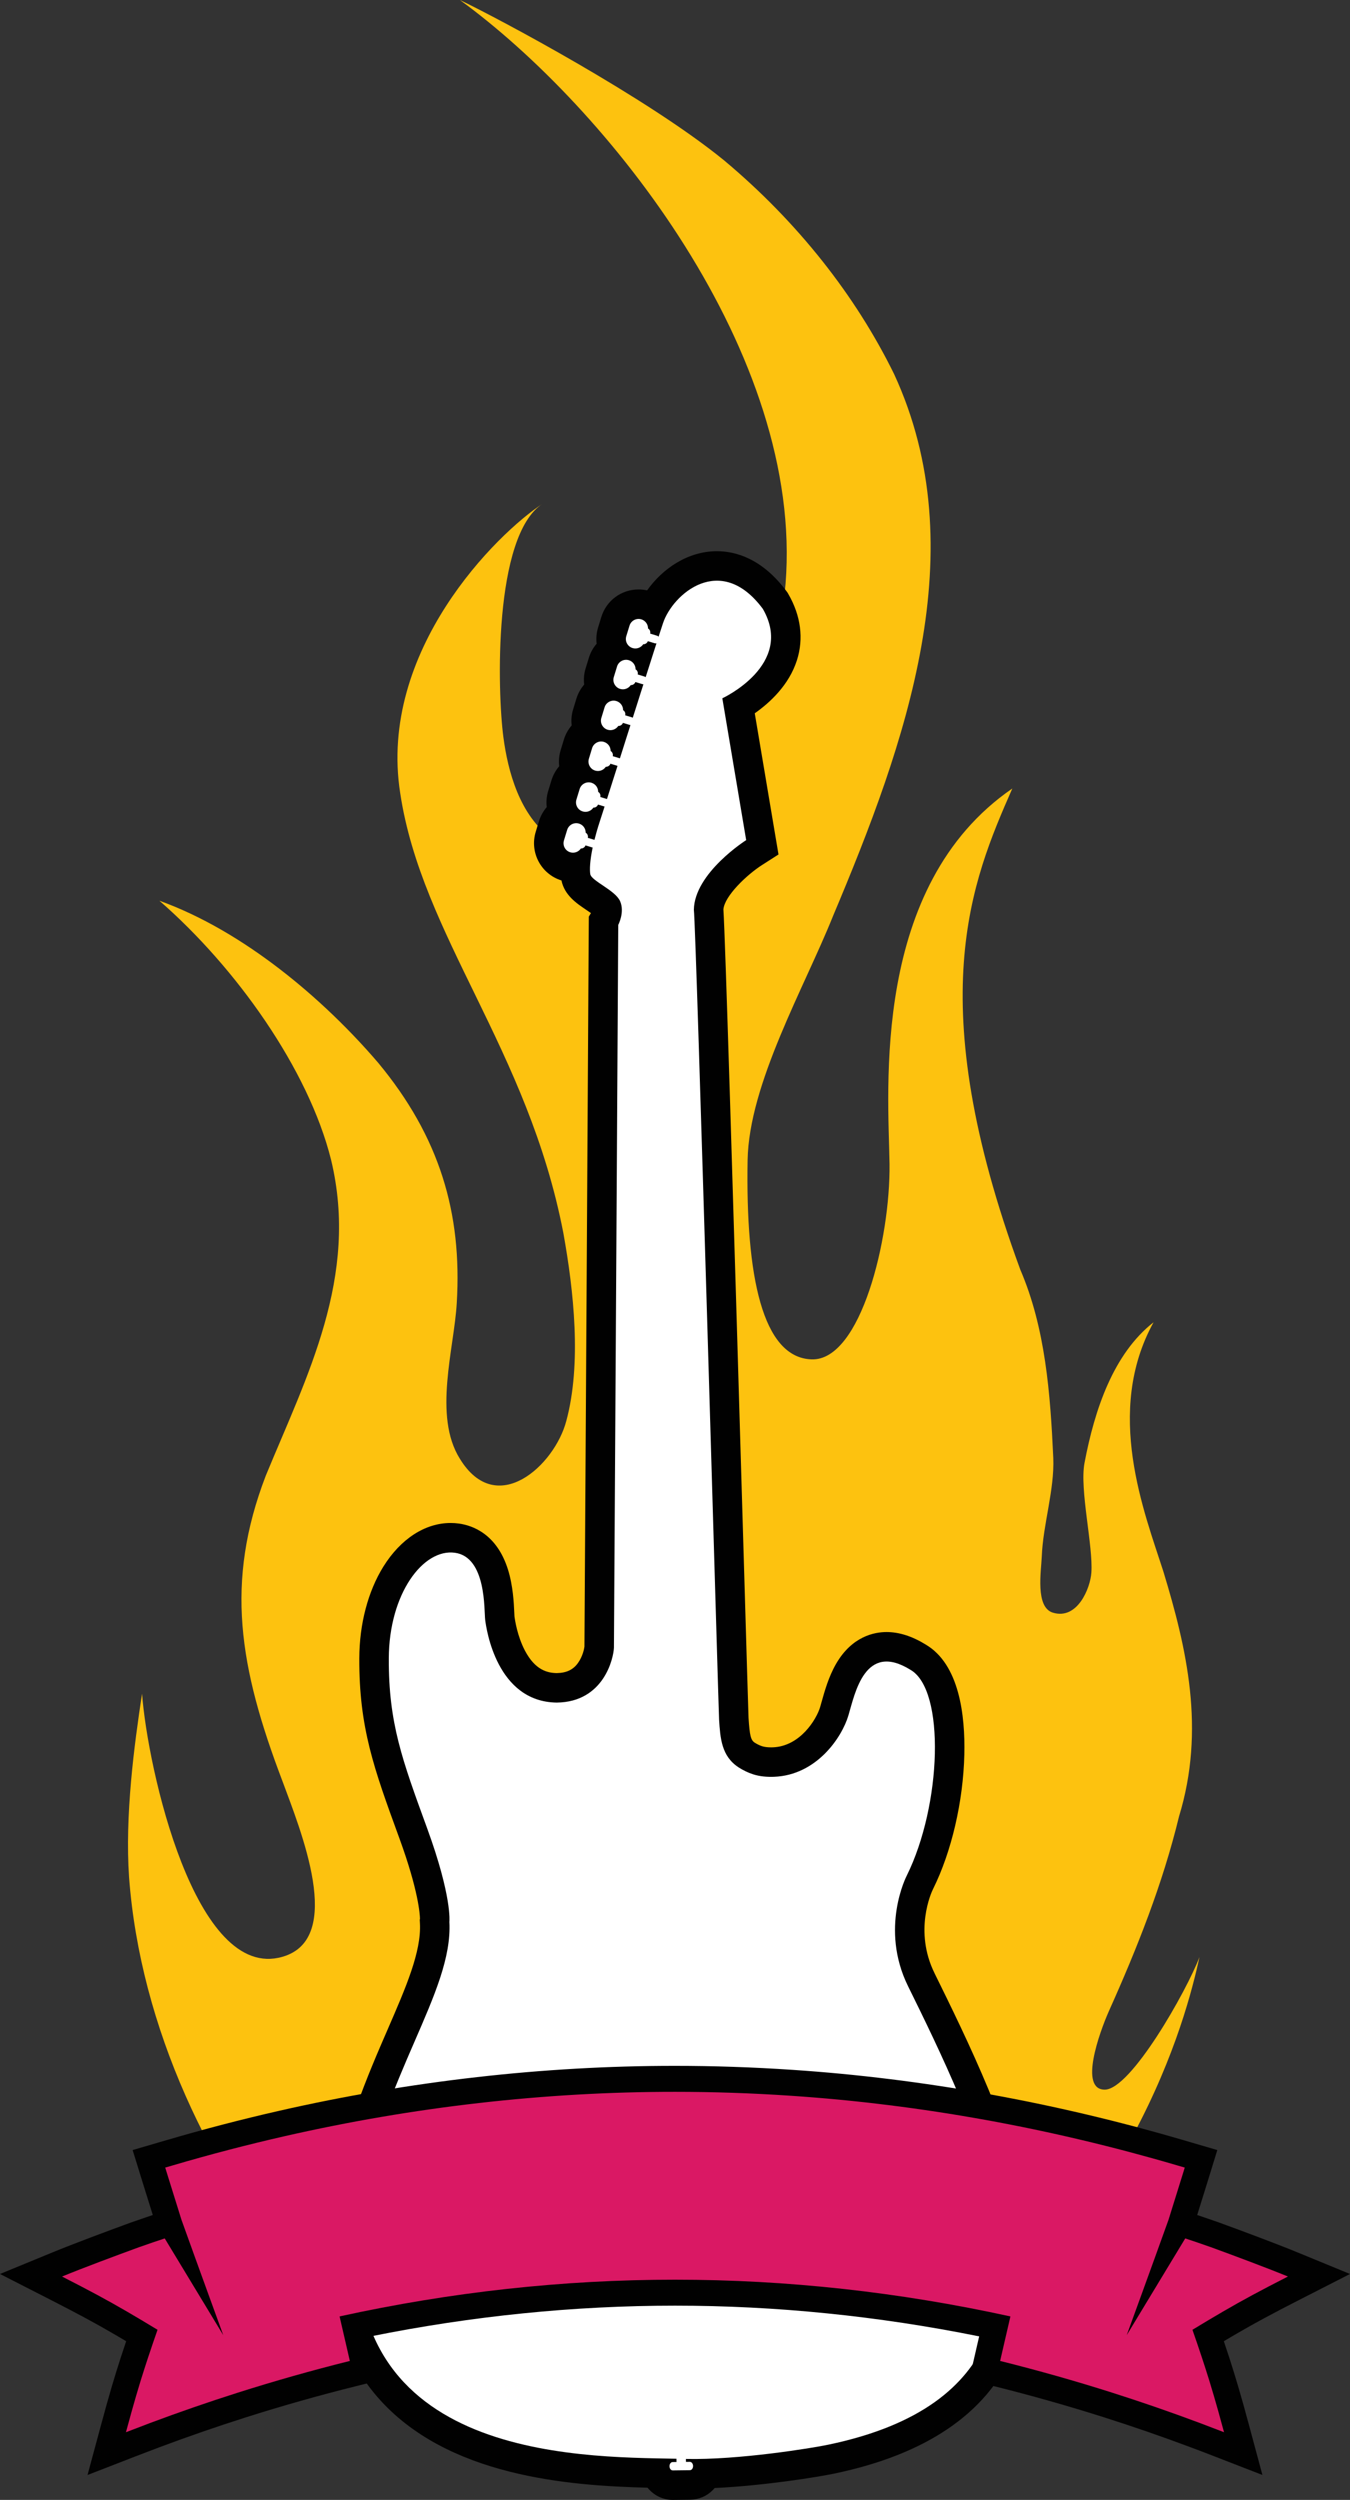 <?xml version="1.0" encoding="utf-8"?>
<!-- Generator: Adobe Illustrator 12.0.1, SVG Export Plug-In . SVG Version: 6.00 Build 51448)  -->
<!DOCTYPE svg PUBLIC "-//W3C//DTD SVG 1.1//EN" "http://www.w3.org/Graphics/SVG/1.1/DTD/svg11.dtd">
<svg  version="1.1" id="Layer_1" xmlns="http://www.w3.org/2000/svg" xmlns:xlink="http://www.w3.org/1999/xlink" width="373.669" height="691.859"
	 viewBox="0 0 373.669 691.859" overflow="visible" enable-background="new 0 0 373.669 691.859" xml:space="preserve">
<rect x="0" y="0" width="373.669" height="691.859" fill="#333333" stroke="none"/>
<g>
	<g>
		<path fill="#FDC20F" d="M305.783,578.32c-7.172,0-1.464-15.811,1.129-21.686c7.874-17.547,14.918-35.297,19.436-53.936
			c7.367-24.088,2.103-46.564-4.307-67.678c-5.313-16.561-16.418-44.271-2.742-69.076c-11.092,8.688-16.319,24.093-19.124,38.986
			c-1.372,7.342,2.42,22.941,1.911,30.287c-0.309,4.383-3.883,13.165-10.672,11.09c-4.896-1.5-3.225-11.452-3.064-15.48
			c0.348-8.992,3.549-18.469,3.189-27.346c-0.817-17.839-2.176-35.928-9.115-52.067c-27.475-74.727-13.516-107.449-2.224-133.189
			c-39.218,26.967-34.292,83.276-33.985,103.924c0.25,20.652-7.945,54.511-21.572,54.066c-13.634-0.454-18.275-23.11-17.71-55.159
			c0.372-21.158,15.731-47.779,23.653-67.573c20.184-47.901,39.365-101.29,16.899-149.941
			c-10.568-21.555-26.599-42.044-47.097-59.184C179.189,27.073,138.112,5.174,127.294,0c40.925,29.772,95.249,98.07,90.135,161.641
			c-1.29,16.696-12.365,46.35-22.725,60.914c-7.531,10.818-30.219,17.896-41.796,9.63c-9.081-6.401-12.338-18.754-13.575-28.186
			c-1.671-12.544-2.816-55.695,10.848-64.583c-12.534,8.151-45.607,40.661-39.399,80.136c5.962,39.478,35.361,70.831,45.156,121.722
			c2.889,16.027,5.069,36.184,0.814,51.969c-3.206,12.275-19.294,27.109-29.466,10.47c-7.448-11.877-1.56-30.528-0.854-43.147
			c1.499-24.904-4.786-45.971-21.728-66.403c-14.948-17.484-37.112-36.44-60.58-44.883c21.188,18.443,41.241,46.605,47.502,71.651
			c7.832,32.438-6.731,59.949-18.083,87.53c-11.279,29.443-7.378,52.888,4.619,84.42c5.037,13.698,17.409,43.645,0.056,48.657
			c-24.231,7.097-37.381-52.247-38.899-72.802c-2.164,14.193-4.774,33.714-3.591,50.854c3.123,41.494,22.422,81.872,48.102,112.398
			c18.314,23.06,40.401,38.567,63.152,46.56c33.788,12.196,72.574,10.171,104.146-15.805
			c62.473-47.04,77.142-103.979,80.885-121.131C328.472,550.965,313.017,578.32,305.783,578.32z"/>
		<path fill="#010101" d="M283.987,612.716c-2.276-19.86-16.685-49.099-25.292-66.569l-0.023-0.051
			c-5.777-11.727-0.867-22.369-0.443-23.239l0.058-0.116c5.097-10.272,8.323-24.157,8.633-37.146
			c0.259-10.896-1.392-24.999-10.704-30.465c-3.721-2.294-7.362-3.457-10.822-3.457c-3.322,0-9.559,1.146-13.977,8.805
			c-2.061,3.572-3.174,7.566-3.988,10.48c-0.145,0.521-0.281,1.009-0.412,1.451c-1.043,3.525-5.619,10.893-13.082,11.17
			c-0.18,0.004-0.358,0.008-0.537,0.008c-0.977,0-1.791-0.102-2.451-0.312c-0.653-0.207-1.404-0.568-2.047-0.986
			c-1.088-0.704-1.393-1.926-1.711-6.864c-0.065-1.549-0.621-20.38-1.322-44.156c-3.141-106.498-5.095-170.845-5.635-179.591
			c0.305-3.694,6.441-9.557,10.69-12.278l4.56-2.922l-0.895-5.319l-5.676-33.752c4.177-2.933,9.49-7.816,11.679-14.698
			c1.9-5.976,1.08-12.3-2.375-18.289l-0.237-0.411l-0.283-0.381c-6.809-9.157-14.229-11.079-19.254-11.079
			c-8.129,0-15.114,4.897-19.326,10.846c-0.773-0.174-1.565-0.261-2.359-0.261c-4.771,0-8.917,3.065-10.318,7.633l-0.901,2.94
			c-0.445,1.462-0.573,2.971-0.392,4.446c-0.96,1.112-1.704,2.437-2.16,3.918l-0.898,2.934c-0.453,1.486-0.567,2.997-0.388,4.449
			c-0.963,1.114-1.71,2.441-2.167,3.93l-0.886,2.911c-0.453,1.467-0.584,2.984-0.404,4.465c-0.957,1.105-1.698,2.42-2.155,3.892
			l-0.007,0.022l-0.007,0.022l-0.883,2.908c-0.448,1.467-0.581,2.978-0.401,4.456c-0.963,1.114-1.706,2.439-2.157,3.922
			l-0.901,2.942c-0.446,1.463-0.574,2.972-0.393,4.445c-0.957,1.108-1.699,2.423-2.154,3.895l-0.005,0.017l-0.005,0.018
			l-0.893,2.928c-1.727,5.67,1.463,11.687,7.124,13.445c0.862,4.099,4.161,6.317,6.826,8.112c0.378,0.256,0.88,0.594,1.341,0.921
			l-0.594,0.972l-0.014,2.243c-0.012,1.95-1.131,192.983-1.194,199.786c-0.062,0.583-0.484,2.688-1.752,4.484
			c-1.347,1.91-3.175,2.793-5.919,2.847c-2.623-0.054-5.967-0.843-8.794-6.206c-2.116-4.016-2.778-8.492-2.906-9.499
			c-0.015-0.183-0.036-0.665-0.053-1.056c-0.115-2.572-0.327-7.365-1.742-11.888c-3.09-9.884-9.839-12.224-13.588-12.739
			c-0.753-0.104-1.522-0.156-2.285-0.156c-7.064,0-13.852,4.404-18.621,12.082c-4.256,6.855-6.621,15.855-6.659,25.344
			c-0.078,19.22,4.067,30.58,10.935,49.396l0.186,0.511c5.289,14.491,5.656,21.044,5.675,22.233l-0.068,0.268l0.055,0.994
			c0.42,7.795-3.884,17.707-8.868,29.182c-5.578,12.846-12.521,28.832-15.758,48.435l-0.026,0.157l-0.02,0.156
			c-2.782,22.164,1.552,40.029,12.883,53.101c19.168,22.108,53.167,24.589,74.788,25.128c1.666,2.066,4.177,3.385,6.97,3.385h0.06
			h0.053l4.747-0.061H191c2.377-0.013,4.615-0.959,6.302-2.666c0.181-0.183,0.353-0.373,0.517-0.57
			c13.585-0.617,28.807-3.078,33.172-4.008c25.157-5.258,41.741-16.438,49.293-33.233
			C286.763,636.906,285.025,621.764,283.987,612.716z"/>
		<path fill="#E8E8E8" d="M330.061,644.775c3.168-1.92,5.86-3.531,8.396-5.004c5.65-3.286,10.506-5.889,18.032-9.732
			c-5.908-2.43-15.036-5.825-21.331-8.128c-2.355-0.829-4.719-1.634-7.091-2.424l-16.206,26.788c0,0,6.891-18.87,11.577-31.941
			c1.226-3.939,2.455-7.886,3.685-11.826l0.809-2.62l-2.221-0.649c-34.803-10.215-70.676-16.813-106.875-19.236
			c-10.652-0.713-21.328-1.082-32.003-1.082c-36.278-0.01-72.584,4.206-107.951,12.258c-10.386,2.362-20.705,5.057-30.927,8.061
			l-2.222,0.649l0.809,2.62c1.229,3.94,2.458,7.887,3.687,11.826c4.686,13.071,11.576,31.941,11.576,31.941l-16.208-26.788
			c-2.371,0.79-4.734,1.595-7.089,2.424c-6.295,2.303-15.426,5.698-21.332,8.128c7.526,3.844,12.381,6.446,18.031,9.732
			c2.535,1.473,5.229,3.084,8.395,5.004c-1.925,5.549-3.326,9.739-4.613,13.903c-0.882,2.86-1.714,5.7-2.621,8.958
			c-0.477,1.698-0.972,3.51-1.506,5.493c2.261-0.878,4.525-1.741,6.792-2.592c8.003-2.99,16.022-5.769,24.108-8.338
			c10.222-3.249,20.543-6.175,31.072-8.798c-1.165-5.049-1.858-8.052-2.84-12.326c30.943-6.777,61.888-10.164,92.845-10.164
			c30.943,0,61.884,3.387,92.833,10.169c-0.986,4.27-1.679,7.272-2.844,12.321c10.527,2.623,20.852,5.549,31.073,8.798
			c8.085,2.569,16.105,5.348,24.106,8.338c2.268,0.851,4.53,1.714,6.793,2.592c-0.533-1.983-1.028-3.795-1.503-5.493
			c-0.911-3.258-1.741-6.098-2.626-8.958C333.387,654.515,331.986,650.324,330.061,644.775z"/>
		<path fill="#FFFFFF" d="M275.875,613.646c-2.118-18.473-16.61-47.873-24.529-63.943c-7.917-16.074-0.374-30.592-0.374-30.592
			c9.67-19.494,10.737-51.412,1.051-56.975c-12.621-7.857-15.359,6.451-17.18,12.59c-1.818,6.14-8.828,16.573-20.626,17.012
			c-1.933,0.066-3.89-0.089-5.732-0.682c-1.398-0.44-2.812-1.13-4.036-1.922c-4.762-3.094-5.081-8.073-5.414-13.24
			c-0.143-2.224-6.333-218.74-6.979-224.123c0.164-10.2,14.479-19.261,14.479-19.261l-6.601-39.253c0,0,20.138-9.278,11.208-24.76
			c-11.701-15.737-24.962-4.065-27.63,3.981c-0.297,0.888-0.711,2.16-1.218,3.726c-0.12-0.124-0.268-0.217-0.445-0.271l-1.887-0.578
			c0.136-0.562-0.111-1.137-0.591-1.426c0.006-1.129-0.718-2.173-1.856-2.521c-1.381-0.419-2.848,0.361-3.273,1.745l-0.895,2.925
			c-0.422,1.387,0.36,2.853,1.745,3.274c1.134,0.349,2.321-0.111,2.945-1.05c0.56,0.023,1.084-0.312,1.284-0.859l1.889,0.581
			c0.165,0.048,0.329,0.052,0.492,0.027c-0.842,2.629-1.868,5.836-2.986,9.352c-0.094-0.07-0.2-0.131-0.318-0.166l-1.886-0.577
			c0.136-0.562-0.111-1.134-0.592-1.424c0.006-1.129-0.719-2.174-1.853-2.52c-1.387-0.423-2.852,0.356-3.276,1.741l-0.895,2.923
			c-0.421,1.387,0.362,2.853,1.745,3.274c1.134,0.349,2.318-0.112,2.949-1.051c0.556,0.026,1.081-0.312,1.28-0.854l1.887,0.575
			c0.112,0.034,0.225,0.047,0.334,0.045c-0.943,2.966-1.937,6.099-2.939,9.26c-0.065-0.036-0.132-0.066-0.205-0.09l-1.891-0.576
			c0.136-0.561-0.108-1.134-0.586-1.425c0.009-1.125-0.723-2.172-1.854-2.519c-1.387-0.423-2.851,0.355-3.275,1.74l-0.893,2.927
			c-0.425,1.383,0.357,2.85,1.741,3.273c1.135,0.347,2.32-0.116,2.946-1.052c0.56,0.027,1.084-0.313,1.284-0.855l1.89,0.578
			c0.062,0.021,0.129,0.031,0.195,0.038c-0.994,3.133-1.982,6.252-2.921,9.212c-0.028-0.012-0.057-0.026-0.089-0.036l-1.888-0.575
			c0.136-0.563-0.108-1.137-0.587-1.431c0.005-1.124-0.724-2.169-1.857-2.516c-1.384-0.423-2.847,0.355-3.276,1.741l-0.889,2.928
			c-0.424,1.382,0.357,2.852,1.738,3.272c1.138,0.346,2.322-0.113,2.946-1.051c0.563,0.023,1.088-0.313,1.287-0.854l1.887,0.577
			c0.026,0.005,0.047,0.005,0.074,0.014c-1.086,3.419-2.086,6.562-2.923,9.188l-1.852-0.564c0.138-0.562-0.107-1.134-0.585-1.43
			c0.005-1.122-0.72-2.169-1.858-2.515c-1.387-0.421-2.851,0.362-3.271,1.742l-0.896,2.926c-0.42,1.384,0.357,2.853,1.742,3.271
			c1.134,0.348,2.323-0.114,2.949-1.047c0.561,0.021,1.083-0.311,1.282-0.855l1.826,0.554c-0.584,1.83-1.054,3.283-1.367,4.254
			c-0.594,1.819-1.064,3.47-1.44,4.964l-1.831-0.558c0.136-0.562-0.108-1.136-0.592-1.427c0.009-1.128-0.718-2.176-1.853-2.521
			c-1.388-0.422-2.848,0.361-3.275,1.744l-0.893,2.926c-0.422,1.384,0.36,2.851,1.741,3.272c1.138,0.345,2.321-0.114,2.948-1.049
			c0.56,0.023,1.085-0.313,1.284-0.858l1.886,0.579c0.034,0.012,0.062,0.012,0.091,0.019c-0.769,3.683-0.862,6.138-0.659,7.359
			c0.314,1.893,6.899,4.433,8.25,7.474c1.349,3.048-0.505,6.567-0.505,6.567s-1.167,199.229-1.196,200.039
			c-0.108,2.84-2.729,15.036-15.842,15.196c-16.607-0.23-19.477-20.303-19.799-22.92c-0.325-2.619,0.369-17.344-8.386-18.547
			c-8.757-1.205-18.216,11.295-18.289,29.216c-0.073,17.92,3.692,28.073,10.626,47.075c6.932,18.993,6.144,25.853,6.144,25.853
			c1.059,19.617-18.632,42.503-24.724,79.387c-8.685,69.176,59.621,68.677,87.573,69.203l0.009,0.901l-1.063,0.016
			c-0.489,0.004-0.881,0.529-0.872,1.165c0.005,0.64,0.41,1.153,0.902,1.147l4.748-0.061c0.492-0.001,0.883-0.525,0.879-1.162
			c-0.012-0.642-0.418-1.157-0.906-1.15l-1.06,0.014l-0.015-0.818c14.512,0.336,35.102-3.025,39.441-3.949
			C281.173,665.74,277.996,632.123,275.875,613.646z"/>
		<path fill="#010101" d="M359.757,636.438l13.912-7.104l-14.449-5.94c-6.025-2.477-15.069-5.842-21.595-8.229l-0.04-0.013
			l-0.039-0.016c-1.881-0.662-3.909-1.358-6.173-2.118c0.869-2.792,1.741-5.587,2.614-8.393l0.809-2.62l2.146-6.965l-6.996-2.047
			l-2.213-0.649c-35.887-10.53-72.364-17.097-108.418-19.51c-10.904-0.73-21.833-1.101-32.482-1.101h-0.113
			c-36.362,0-73.182,4.186-109.432,12.439c-10.405,2.365-20.955,5.115-31.35,8.17l-2.222,0.648l-7.005,2.047l2.156,6.973
			l0.815,2.638l1.843,5.911l0.766,2.458c-2.267,0.761-4.295,1.456-6.173,2.118l-0.039,0.015l-0.042,0.014
			c-6.539,2.394-15.594,5.763-21.595,8.231L0,629.335l13.908,7.103c7.731,3.949,12.359,6.445,17.693,9.549
			c1.036,0.602,2.125,1.242,3.322,1.953c-1.099,3.256-1.972,5.949-2.798,8.621c-0.907,2.937-1.757,5.842-2.674,9.133
			c-0.425,1.517-0.881,3.18-1.524,5.564l-3.7,13.708l13.236-5.14c2.196-0.852,4.455-1.713,6.708-2.557
			c7.906-2.957,15.904-5.722,23.769-8.222c10.032-3.19,20.341-6.108,30.634-8.675l6.851-1.708l-1.588-6.88
			c-0.457-1.976-0.841-3.638-1.197-5.186c27.979-5.643,56.268-8.5,84.201-8.5c27.927,0,56.21,2.857,84.185,8.504l-0.049,0.209
			l-1.146,4.975l-1.588,6.879l6.85,1.707c10.307,2.568,20.613,5.488,30.635,8.675c7.878,2.503,15.875,5.271,23.762,8.219
			c2.229,0.834,4.486,1.696,6.715,2.562l13.221,5.131l-3.683-13.695c-0.56-2.078-1.058-3.898-1.522-5.561
			c-0.938-3.36-1.79-6.267-2.68-9.143c-0.82-2.656-1.693-5.351-2.797-8.621c1.202-0.715,2.293-1.355,3.328-1.957
			C347.397,642.883,352.026,640.385,359.757,636.438z"/>
		<path fill="#DA1864" d="M330.061,644.775c3.168-1.92,5.86-3.531,8.396-5.004c5.65-3.286,10.506-5.889,18.032-9.732
			c-5.908-2.43-15.036-5.825-21.331-8.128c-2.355-0.829-4.719-1.634-7.091-2.424l-16.206,26.788c0,0,6.891-18.87,11.577-31.941
			c1.226-3.939,2.455-7.886,3.685-11.826l0.809-2.62l-2.221-0.649c-34.803-10.215-70.676-16.813-106.875-19.236
			c-10.652-0.713-21.328-1.082-32.003-1.082c-36.278-0.01-72.584,4.206-107.951,12.258c-10.386,2.362-20.705,5.057-30.927,8.061
			l-2.222,0.649l0.809,2.62c1.229,3.94,2.458,7.887,3.687,11.826c4.686,13.071,11.576,31.941,11.576,31.941l-16.208-26.788
			c-2.371,0.79-4.734,1.595-7.089,2.424c-6.295,2.303-15.426,5.698-21.332,8.128c7.526,3.844,12.381,6.446,18.031,9.732
			c2.535,1.473,5.229,3.084,8.395,5.004c-1.925,5.549-3.326,9.739-4.613,13.903c-0.882,2.86-1.714,5.7-2.621,8.958
			c-0.477,1.698-0.972,3.51-1.506,5.493c2.261-0.878,4.525-1.741,6.792-2.592c8.003-2.99,16.022-5.769,24.108-8.338
			c10.222-3.249,20.543-6.175,31.072-8.798c-1.165-5.049-1.858-8.052-2.84-12.326c30.943-6.777,61.888-10.164,92.845-10.164
			c30.943,0,61.884,3.387,92.833,10.169c-0.986,4.27-1.679,7.272-2.844,12.321c10.527,2.623,20.852,5.549,31.073,8.798
			c8.085,2.569,16.105,5.348,24.106,8.338c2.268,0.851,4.53,1.714,6.793,2.592c-0.533-1.983-1.028-3.795-1.503-5.493
			c-0.911-3.258-1.741-6.098-2.626-8.958C333.387,654.515,331.986,650.324,330.061,644.775z"/>
	</g>
</g>
</svg>
